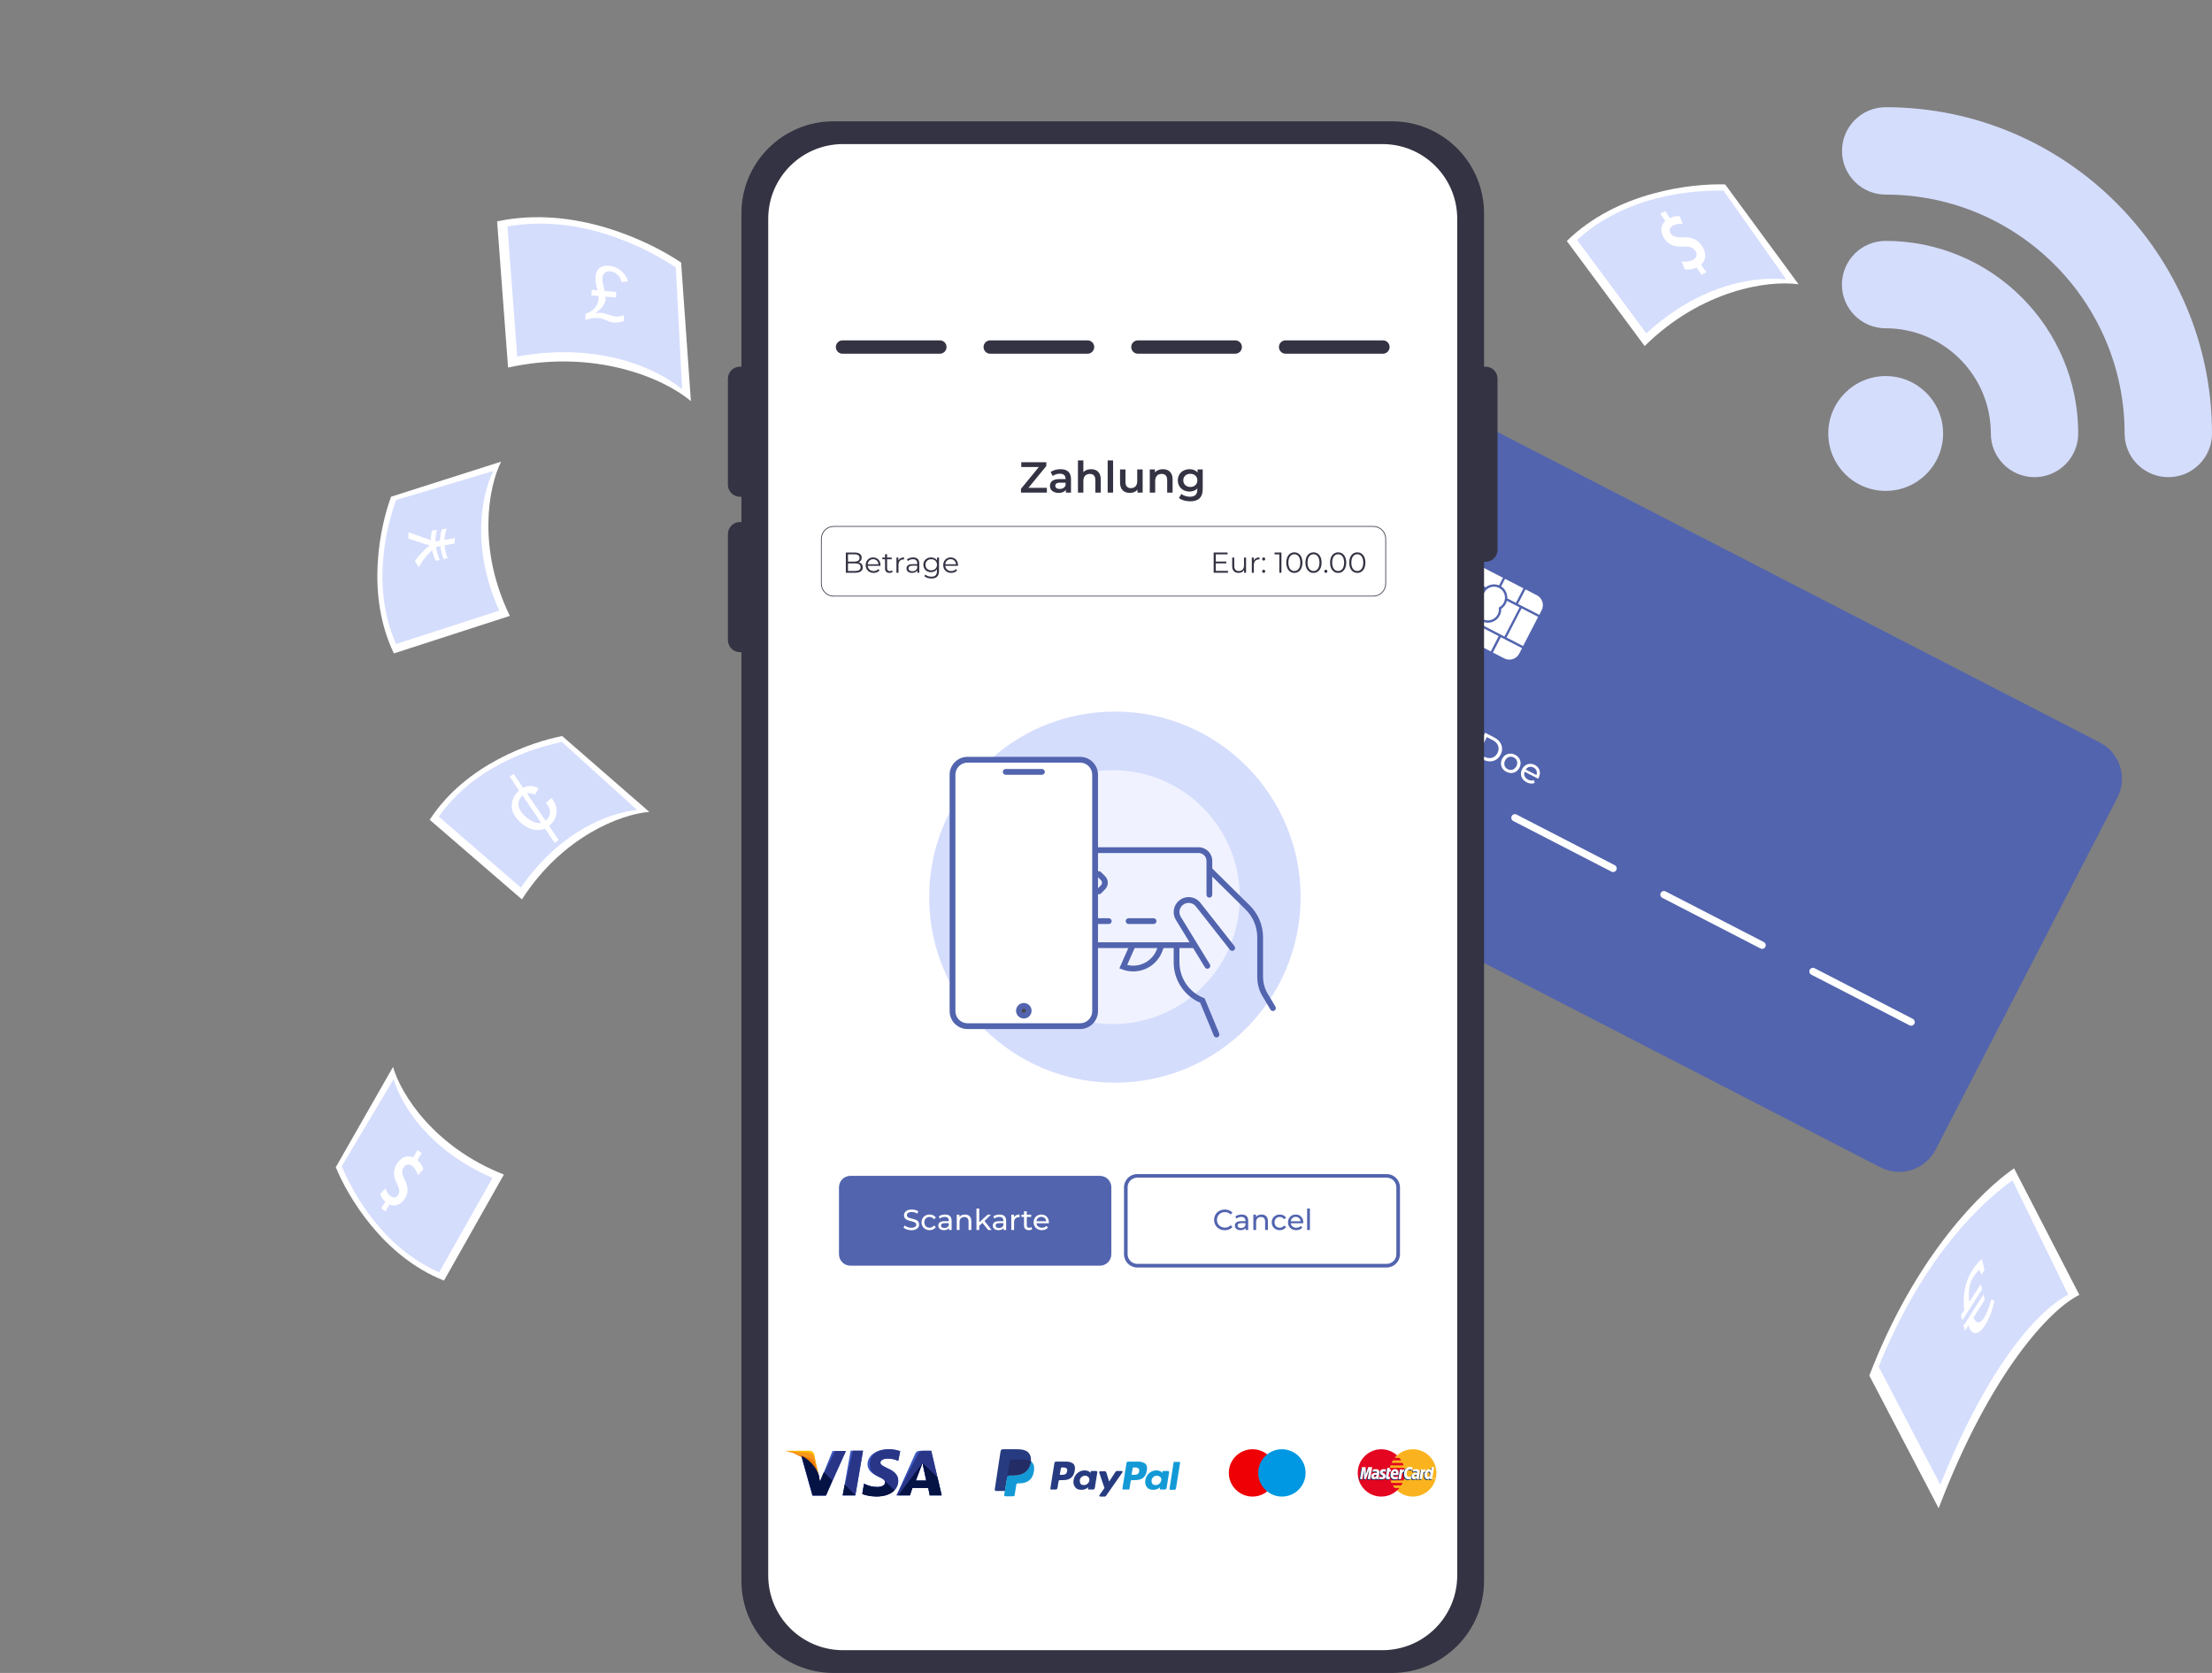 <svg width="784" height="593" viewBox="0 0 784 593" fill="none" xmlns="http://www.w3.org/2000/svg">
<rect x="0" y="0" width="784" height="593" fill="#808080" stroke="none"/>
<g clip-path="url(#clip0_2009_684)">
<path d="M744.232 263.179L526.215 150.785C519.092 147.113 510.339 149.906 506.664 157.024L442.217 281.847C438.542 288.965 441.337 297.711 448.46 301.384L666.477 413.778C673.6 417.45 682.353 414.657 686.028 407.539L750.475 282.716C754.15 275.599 751.355 266.852 744.232 263.179Z" fill="#5264AE"/>
<path d="M518.908 281.864C518.711 281.864 518.508 281.818 518.321 281.721L483.52 263.776C482.892 263.451 482.643 262.68 482.969 262.05C483.294 261.419 484.066 261.173 484.697 261.499L519.498 279.444C520.126 279.769 520.375 280.54 520.049 281.17C519.821 281.611 519.372 281.864 518.908 281.864Z" fill="white"/>
<path d="M571.729 309.101C571.532 309.101 571.329 309.054 571.142 308.957L536.341 291.012C535.713 290.687 535.464 289.916 535.79 289.286C536.115 288.656 536.887 288.41 537.518 288.735L572.319 306.68C572.947 307.005 573.196 307.776 572.87 308.406C572.642 308.847 572.193 309.101 571.729 309.101Z" fill="white"/>
<path d="M624.55 336.337C624.353 336.337 624.15 336.291 623.963 336.193L589.162 318.248C588.534 317.923 588.285 317.152 588.611 316.522C588.936 315.892 589.708 315.646 590.339 315.971L625.14 333.916C625.768 334.241 626.017 335.012 625.691 335.643C625.463 336.083 625.014 336.337 624.55 336.337Z" fill="white"/>
<path d="M677.371 363.57C677.174 363.57 676.971 363.524 676.784 363.427L641.983 345.482C641.355 345.157 641.106 344.386 641.432 343.756C641.757 343.125 642.529 342.879 643.16 343.205L677.961 361.15C678.589 361.475 678.838 362.246 678.512 362.876C678.284 363.317 677.835 363.57 677.371 363.57Z" fill="white"/>
<path d="M482.125 273.731L478.093 281.539L476.988 280.97L480.518 274.133L478.754 273.224L479.254 272.253L482.123 273.731H482.125Z" fill="white"/>
<path d="M485.794 284.28L485.294 285.251L479.68 282.356L480.072 281.598L484.838 280.171C486.078 279.795 486.489 279.385 486.742 278.893C487.158 278.089 486.842 277.305 485.748 276.741C484.909 276.308 484.092 276.226 483.312 276.559L482.892 275.509C483.881 275.073 485.143 275.173 486.36 275.801C487.991 276.641 488.606 278.019 487.917 279.357C487.524 280.115 486.95 280.681 485.366 281.15L481.789 282.215L485.796 284.283L485.794 284.28Z" fill="white"/>
<path d="M496.897 279.341L497.869 279.841L488.76 288.448L487.788 287.949L496.897 279.341Z" fill="white"/>
<path d="M502.137 292.708L501.637 293.679L496.023 290.784L496.415 290.026L501.181 288.599C502.422 288.223 502.832 287.813 503.086 287.321C503.501 286.517 503.185 285.733 502.091 285.169C501.253 284.736 500.435 284.654 499.655 284.987L499.235 283.937C500.224 283.501 501.486 283.601 502.704 284.229C504.334 285.069 504.949 286.447 504.26 287.785C503.867 288.543 503.293 289.109 501.709 289.578L498.133 290.644L502.14 292.711L502.137 292.708Z" fill="white"/>
<path d="M510.128 295.626L508.644 294.86L507.654 296.779L506.572 296.22L507.562 294.302L503.219 292.063L503.621 291.281L510.256 288.233L511.461 288.855L505.085 291.812L508.087 293.359L508.961 291.663L510.01 292.204L509.136 293.899L510.62 294.665L510.125 295.623L510.128 295.626Z" fill="white"/>
<path d="M526.579 208.169C527.886 207.124 529.696 206.822 531.314 207.485L532.698 204.803L525.351 201.014L522.692 206.163L526.579 208.166V208.169Z" fill="white"/>
<path d="M524.623 200.638L521.426 198.99C519.485 197.989 517.101 198.75 516.099 200.689L515.253 202.328L521.964 205.789L524.623 200.64V200.638Z" fill="white"/>
<path d="M523.177 213.866C523.571 213.103 524.146 212.496 524.823 212.065C524.784 211.266 524.943 210.444 525.338 209.68C525.512 209.345 525.722 209.043 525.958 208.768L522.315 206.891L518.352 214.563L522.723 216.817C522.556 215.844 522.687 214.809 523.174 213.864L523.177 213.866Z" fill="white"/>
<path d="M534.229 212.112L537.29 213.69L539.948 208.541L533.426 205.177L532.042 207.859C533.521 208.792 534.326 210.441 534.229 212.112Z" fill="white"/>
<path d="M538.582 215.28L534.095 212.967C534.008 213.318 533.885 213.664 533.711 214C533.316 214.763 532.742 215.37 532.065 215.8C532.103 216.6 531.944 217.422 531.55 218.185C530.419 220.373 527.812 221.3 525.574 220.381L525.048 221.398L531.57 224.761L531.934 224.948L533.239 225.622L538.579 215.28H538.582Z" fill="white"/>
<path d="M514.864 203.039L510.903 210.711L517.614 214.171L521.576 206.499L514.864 203.039Z" fill="white"/>
<path d="M525.579 219.482C527.486 220.465 529.84 219.715 530.824 217.809C531.137 217.204 531.283 216.525 531.25 215.841L531.226 215.367L531.626 215.111C532.203 214.742 532.672 214.228 532.985 213.626C533.97 211.72 533.218 209.368 531.311 208.384C529.404 207.401 527.05 208.151 526.066 210.057C525.753 210.662 525.607 211.34 525.64 212.024L525.663 212.498L525.263 212.755C524.687 213.123 524.217 213.638 523.905 214.24C522.92 216.146 523.671 218.498 525.579 219.482Z" fill="white"/>
<path d="M539.298 215.634L533.958 225.976L539.827 229.002L545.167 218.659L539.298 215.634Z" fill="white"/>
<path d="M529.119 231.296L533.142 233.371C535.082 234.373 537.466 233.612 538.469 231.673L539.461 229.751L531.924 225.865L529.119 231.299V231.296Z" fill="white"/>
<path d="M544.701 210.99L540.679 208.915L538.02 214.064L545.557 217.95L546.403 216.31C547.406 214.371 546.644 211.989 544.704 210.987L544.701 210.99Z" fill="white"/>
<path d="M510.538 211.456L508.167 216.046C507.164 217.986 507.926 220.368 509.866 221.37L513.063 223.017L517.247 214.914L510.535 211.453L510.538 211.456Z" fill="white"/>
<path d="M524.663 222.105L521.858 227.539L528.38 230.902L531.186 225.467L524.663 222.105Z" fill="white"/>
<path d="M523.043 217.906L517.975 215.293L513.791 223.396L521.139 227.185L524.846 220.007C524.023 219.489 523.407 218.752 523.041 217.909L523.043 217.906Z" fill="white"/>
<path d="M490.583 249.853L491.621 249.428C491.734 250.25 492.113 250.855 492.772 251.193C493.654 251.646 494.387 251.349 494.931 250.299L497.194 245.916L494.369 244.461L494.869 243.49L498.799 245.516L496.064 250.814C495.167 252.553 493.874 252.976 492.277 252.151C491.352 251.675 490.711 250.834 490.583 249.851V249.853Z" fill="white"/>
<path d="M497.871 251.18C498.781 249.418 500.732 248.841 502.506 249.758C504.28 250.673 504.931 252.592 504.021 254.352C503.111 256.112 501.165 256.706 499.391 255.791C497.617 254.877 496.961 252.943 497.871 251.18ZM502.94 253.793C503.591 252.533 503.163 251.28 502.024 250.694C500.886 250.107 499.607 250.478 498.956 251.739C498.304 252.999 498.738 254.267 499.876 254.854C501.014 255.44 502.288 255.054 502.94 253.793Z" fill="white"/>
<path d="M511.351 257.567L509.595 260.969L508.523 260.415L510.218 257.136C510.818 255.976 510.53 255.107 509.515 254.585C508.377 253.998 507.287 254.298 506.626 255.581L505.055 258.627L503.983 258.074L508.256 249.797L509.328 250.35L507.675 253.552C508.415 253.214 509.318 253.271 510.223 253.737C511.664 254.48 512.253 255.827 511.353 257.569L511.351 257.567Z" fill="white"/>
<path d="M518.952 261.486L517.196 264.888L516.124 264.335L517.819 261.056C518.419 259.895 518.131 259.027 517.116 258.504C515.978 257.918 514.889 258.217 514.227 259.501L512.656 262.547L511.584 261.993L514.637 256.081L515.665 256.611L515.204 257.503C515.95 257.123 516.888 257.17 517.826 257.654C519.267 258.397 519.857 259.744 518.957 261.486H518.952Z" fill="white"/>
<path d="M526.374 259.734L529.665 261.432C532.178 262.728 533.067 265.19 531.868 267.511C530.668 269.832 528.143 270.534 525.633 269.24L522.341 267.542L526.374 259.734ZM526.069 268.234C527.999 269.23 529.85 268.687 530.752 266.935C531.657 265.183 531.029 263.364 529.096 262.367L526.986 261.278L523.956 267.145L526.066 268.234H526.069Z" fill="white"/>
<path d="M532.388 268.977C533.298 267.214 535.249 266.638 537.023 267.555C538.797 268.472 539.448 270.388 538.538 272.148C537.628 273.908 535.682 274.502 533.908 273.588C532.134 272.673 531.478 270.739 532.388 268.977ZM537.456 271.589C538.107 270.329 537.679 269.076 536.541 268.49C535.403 267.903 534.124 268.275 533.472 269.535C532.821 270.795 533.254 272.063 534.393 272.65C535.531 273.237 536.805 272.85 537.456 271.589Z" fill="white"/>
<path d="M545.162 276.016L540.363 273.542C539.961 274.648 540.443 275.77 541.614 276.375C542.307 276.731 543.009 276.797 543.691 276.541L543.924 277.538C543.065 277.886 542.078 277.802 541.097 277.294C539.187 276.311 538.566 274.395 539.476 272.632C540.386 270.87 542.294 270.27 544.001 271.151C545.708 272.033 546.293 273.887 545.352 275.704C545.306 275.793 545.227 275.921 545.162 276.016ZM540.761 272.77L544.555 274.728C544.955 273.677 544.57 272.589 543.532 272.053C542.494 271.518 541.389 271.825 540.758 272.77H540.761Z" fill="white"/>
<path d="M526.507 129.97H525.989V75.626C525.989 57.607 511.371 43 493.339 43H295.432C277.399 43 262.781 57.607 262.781 75.626V129.97H262.263C259.91 129.97 258 131.876 258 134.23V171.823C258 174.175 259.907 176.084 262.263 176.084H262.781V185.05H262.263C259.91 185.05 258 186.956 258 189.31V226.903C258 229.255 259.907 231.163 262.263 231.163H262.781V560.374C262.781 578.393 277.399 593 295.432 593H493.339C511.371 593 525.989 578.393 525.989 560.374V199.136H526.507C528.86 199.136 530.77 197.231 530.77 194.876V134.228C530.77 131.876 528.863 129.968 526.507 129.968V129.97Z" fill="#333343"/>
<path d="M489.97 51.069H298.8C284.155 51.069 272.282 62.933 272.282 77.568V558.432C272.282 573.067 284.155 584.931 298.8 584.931H489.97C504.616 584.931 516.488 573.067 516.488 558.432V77.568C516.488 62.933 504.616 51.069 489.97 51.069Z" fill="white"/>
<path d="M395.154 383.777C431.509 383.777 460.981 354.328 460.981 318C460.981 281.672 431.509 252.223 395.154 252.223C358.799 252.223 329.328 281.672 329.328 318C329.328 354.328 358.799 383.777 395.154 383.777Z" fill="#D5DDFD"/>
<path d="M394.385 362.994C419.253 362.994 439.413 342.85 439.413 318C439.413 293.151 419.253 273.006 394.385 273.006C369.517 273.006 349.358 293.151 349.358 318C349.358 342.85 369.517 362.994 394.385 362.994Z" fill="#F0F3FF"/>
<path d="M428.64 318.179C428.074 318.179 427.615 317.721 427.615 317.155V305.15C427.615 303.618 426.366 302.371 424.833 302.371H388.914C388.348 302.371 387.889 301.912 387.889 301.346C387.889 300.78 388.348 300.322 388.914 300.322H424.833C427.497 300.322 429.666 302.489 429.666 305.15V317.155C429.666 317.721 429.207 318.179 428.64 318.179Z" fill="#5264AE"/>
<path d="M423.005 336.047H388.912C388.345 336.047 387.886 335.589 387.886 335.022C387.886 334.456 388.345 333.998 388.912 333.998H423.005C423.572 333.998 424.031 334.456 424.031 335.022C424.031 335.589 423.572 336.047 423.005 336.047Z" fill="#5264AE"/>
<path d="M427.94 343.379C427.594 343.379 427.258 343.205 427.064 342.89L416.766 326.067C415.366 323.779 415.896 320.8 418.001 319.137C419.116 318.256 420.506 317.864 421.918 318.031C423.328 318.197 424.59 318.904 425.467 320.021L437.544 335.389C437.892 335.835 437.816 336.478 437.369 336.828C436.923 337.179 436.28 337.1 435.929 336.657L423.851 321.289C423.313 320.603 422.539 320.17 421.675 320.067C420.808 319.965 419.955 320.206 419.27 320.746C417.978 321.766 417.653 323.595 418.511 324.998L428.81 341.821C429.104 342.303 428.953 342.936 428.471 343.23C428.304 343.333 428.12 343.381 427.938 343.381L427.94 343.379Z" fill="#5264AE"/>
<path d="M451.169 358.362C450.821 358.362 450.48 358.183 450.288 357.863L447.201 352.691C446.158 350.718 445.606 348.497 445.606 346.268V332.176C445.606 328.544 444.122 324.999 441.538 322.445L428.269 309.346C427.866 308.949 427.861 308.301 428.261 307.897C428.658 307.494 429.307 307.489 429.712 307.886L442.981 320.984C445.955 323.92 447.66 327.998 447.66 332.174V346.266C447.66 348.154 448.124 350.037 449.003 351.707L452.051 356.81C452.341 357.297 452.182 357.924 451.695 358.214C451.531 358.311 451.349 358.36 451.169 358.36V358.362Z" fill="#5264AE"/>
<path d="M431.165 367.73C430.763 367.73 430.381 367.492 430.217 367.098L425.384 355.442C419.657 352.947 415.984 347.357 415.984 341.084V335.23C415.984 334.664 416.443 334.205 417.009 334.205C417.576 334.205 418.035 334.664 418.035 335.23V341.084C418.035 346.663 421.38 351.62 426.556 353.71L426.953 353.872L432.111 366.314C432.329 366.836 432.081 367.436 431.555 367.654C431.427 367.707 431.294 367.733 431.163 367.733L431.165 367.73Z" fill="#5264AE"/>
<path d="M401.648 344.339C400.348 344.339 399.028 344.106 397.743 343.617L396.736 343.233L400.345 335.071C400.574 334.554 401.179 334.318 401.699 334.549C402.217 334.777 402.45 335.381 402.222 335.901L399.512 342.029C403.822 343.1 408.37 340.809 409.998 336.562L410.649 334.864C410.851 334.336 411.443 334.07 411.974 334.274C412.502 334.477 412.766 335.069 412.564 335.599L411.913 337.297C410.241 341.657 406.067 344.342 401.65 344.342L401.648 344.339Z" fill="#5264AE"/>
<path d="M389.483 317.003C389.222 317.003 388.958 316.903 388.758 316.704C388.358 316.304 388.358 315.656 388.758 315.254L390.222 313.791C390.711 313.302 390.711 312.502 390.222 312.013L388.758 310.55C388.358 310.151 388.358 309.503 388.758 309.101C389.158 308.701 389.806 308.701 390.209 309.101L391.673 310.563C392.962 311.852 392.962 313.95 391.673 315.238L390.209 316.701C390.009 316.901 389.747 317.001 389.483 317.001V317.003Z" fill="#5264AE"/>
<path d="M392.978 327.529H388.914C388.348 327.529 387.889 327.071 387.889 326.505C387.889 325.939 388.348 325.48 388.914 325.48H392.978C393.544 325.48 394.003 325.939 394.003 326.505C394.003 327.071 393.544 327.529 392.978 327.529Z" fill="#5264AE"/>
<path d="M408.862 327.529H400.012C399.446 327.529 398.987 327.071 398.987 326.505C398.987 325.939 399.446 325.48 400.012 325.48H408.862C409.428 325.48 409.887 325.939 409.887 326.505C409.887 327.071 409.428 327.529 408.862 327.529Z" fill="#5264AE"/>
<path d="M382.821 269.294H342.925C339.986 269.294 337.603 271.675 337.603 274.612V358.419C337.603 361.356 339.986 363.737 342.925 363.737H382.821C385.76 363.737 388.143 361.356 388.143 358.419V274.612C388.143 271.675 385.76 269.294 382.821 269.294Z" fill="white"/>
<path d="M382.818 364.762H342.923C339.423 364.762 336.575 361.915 336.575 358.419V274.612C336.575 271.115 339.423 268.269 342.923 268.269H382.818C386.317 268.269 389.166 271.115 389.166 274.612V358.419C389.166 361.915 386.317 364.762 382.818 364.762ZM342.923 270.319C340.554 270.319 338.626 272.245 338.626 274.612V358.419C338.626 360.786 340.554 362.712 342.923 362.712H382.818C385.187 362.712 387.115 360.786 387.115 358.419V274.612C387.115 272.245 385.187 270.319 382.818 270.319H342.923Z" fill="#5264AE"/>
<path d="M369.292 274.628H356.451C355.884 274.628 355.426 274.169 355.426 273.603C355.426 273.037 355.884 272.578 356.451 272.578H369.292C369.859 272.578 370.318 273.037 370.318 273.603C370.318 274.169 369.859 274.628 369.292 274.628Z" fill="#5264AE"/>
<path d="M362.873 359.997C363.826 359.997 364.598 359.225 364.598 358.273C364.598 357.32 363.826 356.549 362.873 356.549C361.92 356.549 361.148 357.32 361.148 358.273C361.148 359.225 361.92 359.997 362.873 359.997Z" fill="#474747"/>
<path d="M362.873 361.021C361.355 361.021 360.122 359.789 360.122 358.273C360.122 356.756 361.355 355.524 362.873 355.524C364.391 355.524 365.624 356.756 365.624 358.273C365.624 359.789 364.391 361.021 362.873 361.021ZM362.873 357.573C362.488 357.573 362.173 357.886 362.173 358.273C362.173 358.659 362.486 358.972 362.873 358.972C363.26 358.972 363.573 358.659 363.573 358.273C363.573 357.886 363.26 357.573 362.873 357.573Z" fill="#5264AE"/>
<path d="M333.109 125.382H298.621C297.311 125.382 296.252 124.322 296.252 123.013C296.252 121.703 297.313 120.643 298.621 120.643H333.109C334.419 120.643 335.478 121.703 335.478 123.013C335.478 124.322 334.417 125.382 333.109 125.382Z" fill="#333343"/>
<path d="M385.456 125.382H350.968C349.658 125.382 348.599 124.322 348.599 123.013C348.599 121.703 349.66 120.643 350.968 120.643H385.456C386.766 120.643 387.825 121.703 387.825 123.013C387.825 124.322 386.764 125.382 385.456 125.382Z" fill="#333343"/>
<path d="M437.803 125.382H403.314C402.004 125.382 400.945 124.322 400.945 123.013C400.945 121.703 402.007 120.643 403.314 120.643H437.803C439.113 120.643 440.172 121.703 440.172 123.013C440.172 124.322 439.11 125.382 437.803 125.382Z" fill="#333343"/>
<path d="M490.15 125.382H455.661C454.351 125.382 453.292 124.322 453.292 123.013C453.292 121.703 454.354 120.643 455.661 120.643H490.15C491.46 120.643 492.518 121.703 492.518 123.013C492.518 124.322 491.457 125.382 490.15 125.382Z" fill="#333343"/>
<path d="M371.043 172.92V174.611H361.86V173.273L368.198 165.542H361.968V163.851H370.843V165.189L364.506 172.92H371.043Z" fill="#333343"/>
<path d="M379.596 169.8V174.611H377.78V173.611C377.319 174.318 376.427 174.718 375.196 174.718C373.32 174.718 372.135 173.688 372.135 172.259C372.135 170.829 373.058 169.815 375.55 169.815H377.673V169.692C377.673 168.57 376.996 167.909 375.627 167.909C374.704 167.909 373.75 168.216 373.135 168.724L372.381 167.325C373.258 166.649 374.535 166.311 375.858 166.311C378.227 166.311 379.596 167.433 379.596 169.8ZM377.673 172.044V171.091H375.689C374.381 171.091 374.027 171.583 374.027 172.182C374.027 172.874 374.612 173.319 375.596 173.319C376.581 173.319 377.35 172.889 377.673 172.044Z" fill="#333343"/>
<path d="M390.147 169.907V174.611H388.225V170.153C388.225 168.693 387.502 167.986 386.271 167.986C384.902 167.986 383.979 168.816 383.979 170.461V174.611H382.057V163.206H383.979V167.356C384.61 166.679 385.579 166.311 386.717 166.311C388.686 166.311 390.147 167.433 390.147 169.907Z" fill="#333343"/>
<path d="M392.593 163.206H394.516V174.611H392.593V163.206Z" fill="#333343"/>
<path d="M404.991 166.403V174.611H403.16V173.565C402.545 174.319 401.576 174.718 400.515 174.718C398.407 174.718 396.977 173.565 396.977 171.091V166.403H398.9V170.829C398.9 172.32 399.607 173.027 400.822 173.027C402.161 173.027 403.068 172.197 403.068 170.553V166.403H404.991Z" fill="#333343"/>
<path d="M415.604 169.907V174.611H413.682V170.153C413.682 168.693 412.959 167.986 411.728 167.986C410.359 167.986 409.436 168.816 409.436 170.461V174.611H407.513V166.403H409.344V167.463C409.975 166.71 410.974 166.311 412.174 166.311C414.143 166.311 415.604 167.433 415.604 169.907Z" fill="#333343"/>
<path d="M426.279 166.403V173.366C426.279 176.347 424.726 177.7 421.849 177.7C420.311 177.7 418.788 177.3 417.85 176.532L418.711 175.087C419.434 175.686 420.603 176.071 421.742 176.071C423.557 176.071 424.356 175.241 424.356 173.581V173.15C423.68 173.888 422.711 174.242 421.603 174.242C419.25 174.242 417.45 172.643 417.45 170.261C417.45 167.878 419.25 166.311 421.603 166.311C422.757 166.311 423.772 166.679 424.449 167.494V166.403H426.279ZM424.387 170.261C424.387 168.877 423.341 167.94 421.895 167.94C420.45 167.94 419.388 168.877 419.388 170.261C419.388 171.644 420.434 172.612 421.895 172.612C423.357 172.612 424.387 171.659 424.387 170.261Z" fill="#333343"/>
<path d="M305.789 201.101C305.789 202.321 304.886 203.018 303.092 203.018H299.79V195.845H302.887C304.486 195.845 305.409 196.521 305.409 197.689C305.409 198.509 304.968 199.052 304.312 199.318C305.235 199.523 305.789 200.128 305.789 201.101ZM300.549 196.47V199.072H302.835C303.984 199.072 304.65 198.632 304.65 197.771C304.65 196.91 303.984 196.47 302.835 196.47H300.549ZM305.03 201.04C305.03 200.107 304.343 199.698 303.081 199.698H300.549V202.392H303.081C304.343 202.392 305.03 201.983 305.03 201.04Z" fill="#333343"/>
<path d="M312.064 200.548H307.552C307.634 201.675 308.496 202.423 309.675 202.423C310.331 202.423 310.916 202.188 311.326 201.716L311.736 202.187C311.254 202.761 310.506 203.069 309.654 203.069C307.973 203.069 306.824 201.921 306.824 200.323C306.824 198.724 307.942 197.587 309.46 197.587C310.977 197.587 312.075 198.704 312.075 200.323C312.075 200.384 312.064 200.466 312.064 200.548ZM307.552 200.005H311.377C311.285 198.95 310.516 198.212 309.46 198.212C308.403 198.212 307.645 198.95 307.552 200.005Z" fill="#333343"/>
<path d="M316.402 202.69C316.115 202.946 315.684 203.069 315.264 203.069C314.249 203.069 313.685 202.495 313.685 201.501V198.242H312.721V197.628H313.685V196.449H314.413V197.628H316.053V198.242H314.413V201.46C314.413 202.095 314.741 202.444 315.346 202.444C315.643 202.444 315.94 202.351 316.146 202.167L316.402 202.69Z" fill="#333343"/>
<path d="M320.442 197.587V198.294C320.381 198.294 320.319 198.283 320.268 198.283C319.14 198.283 318.453 199.001 318.453 200.271V203.018H317.725V197.628H318.422V198.683C318.761 197.966 319.448 197.587 320.442 197.587Z" fill="#333343"/>
<path d="M325.816 199.677V203.018H325.118V202.177C324.79 202.731 324.154 203.069 323.262 203.069C322.042 203.069 321.293 202.433 321.293 201.501C321.293 200.671 321.827 199.974 323.375 199.974H325.088V199.646C325.088 198.724 324.565 198.222 323.56 198.222C322.862 198.222 322.206 198.468 321.765 198.857L321.437 198.314C321.981 197.853 322.78 197.587 323.631 197.587C325.026 197.587 325.816 198.283 325.816 199.677ZM325.088 201.399V200.517H323.396C322.35 200.517 322.011 200.927 322.011 201.48C322.011 202.106 322.514 202.495 323.375 202.495C324.237 202.495 324.801 202.106 325.088 201.399Z" fill="#333343"/>
<path d="M332.809 197.628V202.362C332.809 204.216 331.897 205.057 330.112 205.057C329.128 205.057 328.164 204.759 327.6 204.227L327.969 203.673C328.482 204.134 329.261 204.411 330.092 204.411C331.456 204.411 332.081 203.786 332.081 202.454V201.767C331.63 202.454 330.861 202.813 329.979 202.813C328.441 202.813 327.272 201.737 327.272 200.189C327.272 198.642 328.441 197.587 329.979 197.587C330.881 197.587 331.661 197.956 332.112 198.663V197.628H332.809ZM332.102 200.189C332.102 199.021 331.24 198.222 330.051 198.222C328.861 198.222 328.01 199.021 328.01 200.189C328.01 201.358 328.861 202.167 330.051 202.167C331.24 202.167 332.102 201.358 332.102 200.189Z" fill="#333343"/>
<path d="M339.546 200.548H335.034C335.117 201.675 335.978 202.423 337.157 202.423C337.813 202.423 338.398 202.188 338.808 201.716L339.218 202.187C338.736 202.761 337.988 203.069 337.137 203.069C335.455 203.069 334.306 201.921 334.306 200.323C334.306 198.724 335.424 197.587 336.942 197.587C338.459 197.587 339.557 198.704 339.557 200.323C339.557 200.384 339.546 200.466 339.546 200.548ZM335.034 200.005H338.859C338.767 198.95 337.998 198.212 336.942 198.212C335.886 198.212 335.127 198.95 335.034 200.005Z" fill="#333343"/>
<path d="M435.231 202.362V203.018H430.155V195.845H435.078V196.501H430.914V199.052H434.626V199.698H430.914V202.362H435.231Z" fill="#333343"/>
<path d="M441.64 197.628V203.018H440.943V202.034C440.564 202.69 439.866 203.069 439.005 203.069C437.631 203.069 436.729 202.3 436.729 200.753V197.628H437.457V200.681C437.457 201.829 438.051 202.413 439.077 202.413C440.205 202.413 440.912 201.685 440.912 200.456V197.628H441.64Z" fill="#333343"/>
<path d="M446.398 197.587V198.294C446.337 198.294 446.275 198.283 446.224 198.283C445.096 198.283 444.409 199.001 444.409 200.271V203.018H443.681V197.628H444.378V198.683C444.717 197.966 445.404 197.587 446.398 197.587Z" fill="#333343"/>
<path d="M447.342 198.14C447.342 197.822 447.588 197.587 447.885 197.587C448.183 197.587 448.439 197.822 448.439 198.14C448.439 198.458 448.183 198.704 447.885 198.704C447.588 198.704 447.342 198.458 447.342 198.14ZM447.342 202.505C447.342 202.188 447.588 201.952 447.885 201.952C448.183 201.952 448.439 202.188 448.439 202.505C448.439 202.823 448.183 203.069 447.885 203.069C447.588 203.069 447.342 202.823 447.342 202.505Z" fill="#333343"/>
<path d="M454.182 195.847V203.02H453.443V196.503H451.751V195.847H454.182Z" fill="#333343"/>
<path d="M455.894 199.431C455.894 197.146 457.094 195.783 458.755 195.783C460.416 195.783 461.626 197.146 461.626 199.431C461.626 201.716 460.416 203.079 458.755 203.079C457.094 203.079 455.894 201.716 455.894 199.431ZM460.868 199.431C460.868 197.515 460.006 196.459 458.755 196.459C457.504 196.459 456.643 197.515 456.643 199.431C456.643 201.347 457.504 202.403 458.755 202.403C460.006 202.403 460.868 201.347 460.868 199.431Z" fill="#333343"/>
<path d="M462.683 199.431C462.683 197.146 463.883 195.783 465.544 195.783C467.205 195.783 468.415 197.146 468.415 199.431C468.415 201.716 467.205 203.079 465.544 203.079C463.883 203.079 462.683 201.716 462.683 199.431ZM467.656 199.431C467.656 197.515 466.795 196.459 465.544 196.459C464.293 196.459 463.431 197.515 463.431 199.431C463.431 201.347 464.293 202.403 465.544 202.403C466.795 202.403 467.656 201.347 467.656 199.431Z" fill="#333343"/>
<path d="M469.369 202.505C469.369 202.187 469.615 201.952 469.912 201.952C470.21 201.952 470.466 202.187 470.466 202.505C470.466 202.823 470.21 203.069 469.912 203.069C469.615 203.069 469.369 202.823 469.369 202.505Z" fill="#333343"/>
<path d="M471.42 199.431C471.42 197.146 472.619 195.783 474.281 195.783C475.942 195.783 477.152 197.146 477.152 199.431C477.152 201.716 475.942 203.079 474.281 203.079C472.619 203.079 471.42 201.716 471.42 199.431ZM476.393 199.431C476.393 197.515 475.532 196.459 474.281 196.459C473.03 196.459 472.168 197.515 472.168 199.431C472.168 201.347 473.03 202.403 474.281 202.403C475.532 202.403 476.393 201.347 476.393 199.431Z" fill="#333343"/>
<path d="M478.208 199.431C478.208 197.146 479.408 195.783 481.069 195.783C482.73 195.783 483.94 197.146 483.94 199.431C483.94 201.716 482.73 203.079 481.069 203.079C479.408 203.079 478.208 201.716 478.208 199.431ZM483.181 199.431C483.181 197.515 482.32 196.459 481.069 196.459C479.818 196.459 478.957 197.515 478.957 199.431C478.957 201.347 479.818 202.403 481.069 202.403C482.32 202.403 483.181 201.347 483.181 199.431Z" fill="#333343"/>
<path d="M486.735 211.435H295.501C293.006 211.435 290.976 209.406 290.976 206.914V190.99C290.976 188.498 293.006 186.469 295.501 186.469H486.735C489.229 186.469 491.26 188.498 491.26 190.99V206.914C491.26 209.406 489.229 211.435 486.735 211.435ZM295.501 186.727C293.147 186.727 291.232 188.641 291.232 190.993V206.916C291.232 209.268 293.147 211.182 295.501 211.182H486.735C489.088 211.182 491.003 209.268 491.003 206.916V190.993C491.003 188.641 489.088 186.727 486.735 186.727H295.501Z" fill="#333343"/>
<path d="M389.829 416.798H301.423C299.179 416.798 297.359 418.615 297.359 420.858V444.577C297.359 446.819 299.179 448.637 301.423 448.637H389.829C392.074 448.637 393.893 446.819 393.893 444.577V420.858C393.893 418.615 392.074 416.798 389.829 416.798Z" fill="#5264AE"/>
<path d="M491.488 449.278H403.084C400.489 449.278 398.379 447.169 398.379 444.577V420.861C398.379 418.268 400.489 416.16 403.084 416.16H491.488C494.082 416.16 496.192 418.268 496.192 420.861V444.577C496.192 447.169 494.082 449.278 491.488 449.278ZM403.084 417.438C401.197 417.438 399.661 418.973 399.661 420.858V444.574C399.661 446.46 401.197 447.994 403.084 447.994H491.488C493.375 447.994 494.91 446.46 494.91 444.574V420.858C494.91 418.973 493.375 417.438 491.488 417.438H403.084Z" fill="#5264AE"/>
<path d="M320.24 435.168L320.619 434.368C321.152 434.85 322.065 435.198 322.988 435.198C324.229 435.198 324.762 434.717 324.762 434.092C324.762 432.34 320.414 433.446 320.414 430.782C320.414 429.675 321.275 428.733 323.162 428.733C324.003 428.733 324.875 428.958 325.47 429.368L325.131 430.188C324.506 429.788 323.798 429.604 323.162 429.604C321.942 429.604 321.419 430.116 321.419 430.741C321.419 432.493 325.767 431.397 325.767 434.03C325.767 435.127 324.885 436.069 322.988 436.069C321.891 436.069 320.814 435.701 320.24 435.168Z" fill="white"/>
<path d="M326.618 433.272C326.618 431.653 327.818 430.505 329.489 430.505C330.463 430.505 331.274 430.905 331.704 431.663L330.956 432.145C330.607 431.612 330.074 431.366 329.479 431.366C328.413 431.366 327.613 432.114 327.613 433.272C327.613 434.43 328.413 435.188 329.479 435.188C330.074 435.188 330.607 434.942 330.956 434.409L331.704 434.881C331.274 435.639 330.463 436.049 329.489 436.049C327.818 436.049 326.618 434.891 326.618 433.272Z" fill="white"/>
<path d="M337.283 432.708V435.987H336.35V435.27C336.021 435.762 335.416 436.049 334.565 436.049C333.335 436.049 332.555 435.393 332.555 434.45C332.555 433.579 333.119 432.862 334.74 432.862H336.298V432.667C336.298 431.837 335.816 431.356 334.842 431.356C334.196 431.356 333.54 431.581 333.119 431.94L332.709 431.202C333.273 430.751 334.083 430.505 334.955 430.505C336.442 430.505 337.283 431.223 337.283 432.708ZM336.298 434.327V433.569H334.781C333.806 433.569 333.53 433.948 333.53 434.409C333.53 434.953 333.981 435.291 334.729 435.291C335.478 435.291 336.052 434.952 336.298 434.327Z" fill="white"/>
<path d="M344.266 432.862V435.987H343.282V432.975C343.282 431.909 342.748 431.387 341.815 431.387C340.769 431.387 340.092 432.012 340.092 433.19V435.987H339.108V430.557H340.051V431.376C340.451 430.823 341.149 430.505 342.01 430.505C343.333 430.505 344.266 431.264 344.266 432.862Z" fill="white"/>
<path d="M348.204 433.456L347.076 434.502V435.987H346.091V428.387H347.076V433.264L350.039 430.559H351.229L348.942 432.803L351.455 435.99H350.245L348.204 433.459V433.456Z" fill="white"/>
<path d="M356.612 432.708V435.987H355.679V435.27C355.351 435.762 354.746 436.049 353.895 436.049C352.664 436.049 351.885 435.393 351.885 434.45C351.885 433.579 352.449 432.862 354.069 432.862H355.628V432.667C355.628 431.837 355.146 431.356 354.172 431.356C353.526 431.356 352.87 431.581 352.449 431.94L352.039 431.202C352.603 430.751 353.413 430.505 354.285 430.505C355.772 430.505 356.612 431.223 356.612 432.708ZM355.628 434.327V433.569H354.11C353.136 433.569 352.859 433.948 352.859 434.409C352.859 434.953 353.311 435.291 354.059 435.291C354.808 435.291 355.382 434.952 355.628 434.327Z" fill="white"/>
<path d="M361.36 430.505V431.458C361.278 431.448 361.207 431.448 361.135 431.448C360.079 431.448 359.422 432.094 359.422 433.282V435.987H358.438V430.557H359.381V431.469C359.73 430.833 360.407 430.505 361.36 430.505Z" fill="white"/>
<path d="M365.852 435.667C365.554 435.923 365.103 436.046 364.662 436.046C363.565 436.046 362.94 435.442 362.94 434.345V431.364H362.017V430.554H362.94V429.365H363.924V430.554H365.483V431.364H363.924V434.304C363.924 434.888 364.232 435.216 364.775 435.216C365.062 435.216 365.339 435.124 365.544 434.96L365.852 435.667Z" fill="white"/>
<path d="M371.748 433.6H367.339C367.462 434.553 368.231 435.188 369.308 435.188C369.943 435.188 370.477 434.973 370.877 434.532L371.42 435.168C370.928 435.742 370.179 436.049 369.277 436.049C367.523 436.049 366.354 434.891 366.354 433.272C366.354 431.653 367.513 430.505 369.082 430.505C370.651 430.505 371.769 431.633 371.769 433.303C371.769 433.385 371.759 433.508 371.748 433.6ZM367.339 432.893H370.825C370.723 431.981 370.036 431.335 369.082 431.335C368.128 431.335 367.441 431.971 367.339 432.893Z" fill="white"/>
<path d="M430.309 432.401C430.309 430.28 431.929 428.733 434.114 428.733C435.221 428.733 436.185 429.112 436.841 429.85L436.175 430.495C435.621 429.911 434.944 429.645 434.155 429.645C432.534 429.645 431.335 430.813 431.335 432.401C431.335 433.989 432.534 435.157 434.155 435.157C434.944 435.157 435.621 434.881 436.175 434.297L436.841 434.942C436.185 435.68 435.221 436.069 434.103 436.069C431.929 436.069 430.309 434.522 430.309 432.401Z" fill="#5264AE"/>
<path d="M442.399 432.708V435.987H441.466V435.27C441.138 435.762 440.533 436.049 439.682 436.049C438.451 436.049 437.672 435.393 437.672 434.45C437.672 433.579 438.236 432.862 439.856 432.862H441.415V432.667C441.415 431.837 440.933 431.356 439.959 431.356C439.313 431.356 438.656 431.581 438.236 431.94L437.826 431.202C438.39 430.751 439.2 430.505 440.072 430.505C441.558 430.505 442.399 431.223 442.399 432.708ZM441.415 434.327V433.569H439.897C438.923 433.569 438.646 433.948 438.646 434.409C438.646 434.953 439.097 435.291 439.846 435.291C440.595 435.291 441.169 434.952 441.415 434.327Z" fill="#5264AE"/>
<path d="M449.383 432.862V435.987H448.398V432.975C448.398 431.909 447.865 431.387 446.932 431.387C445.886 431.387 445.209 432.012 445.209 433.19V435.987H444.225V430.557H445.168V431.376C445.568 430.823 446.265 430.505 447.127 430.505C448.449 430.505 449.383 431.264 449.383 432.862Z" fill="#5264AE"/>
<path d="M450.736 433.272C450.736 431.653 451.936 430.505 453.607 430.505C454.582 430.505 455.392 430.905 455.822 431.663L455.074 432.145C454.725 431.612 454.192 431.366 453.597 431.366C452.531 431.366 451.731 432.114 451.731 433.272C451.731 434.43 452.531 435.188 453.597 435.188C454.192 435.188 454.725 434.942 455.074 434.409L455.822 434.881C455.392 435.639 454.582 436.049 453.607 436.049C451.936 436.049 450.736 434.891 450.736 433.272Z" fill="#5264AE"/>
<path d="M461.903 433.6H457.494C457.617 434.553 458.386 435.188 459.463 435.188C460.099 435.188 460.632 434.973 461.032 434.532L461.575 435.168C461.083 435.742 460.334 436.049 459.432 436.049C457.679 436.049 456.51 434.891 456.51 433.272C456.51 431.653 457.668 430.505 459.237 430.505C460.806 430.505 461.924 431.633 461.924 433.303C461.924 433.385 461.914 433.508 461.903 433.6ZM457.494 432.893H460.98C460.878 431.981 460.191 431.335 459.237 431.335C458.284 431.335 457.596 431.971 457.494 432.893Z" fill="#5264AE"/>
<path d="M463.288 428.384H464.272V435.985H463.288V428.384Z" fill="#5264AE"/>
<path d="M298.682 530.041L301.495 514.23H305.891L303.166 530.041H298.682Z" fill="#3C58BF"/>
<path d="M298.682 530.041L302.287 514.23H305.891L303.166 530.041H298.682Z" fill="#293688"/>
<path d="M319.073 514.407C318.194 514.056 316.789 513.705 315.03 513.705C310.636 513.705 307.47 515.9 307.47 519.061C307.47 521.433 309.667 522.663 311.426 523.452C313.185 524.244 313.71 524.769 313.71 525.473C313.71 526.526 312.303 527.054 311.072 527.054C309.314 527.054 308.347 526.79 306.852 526.175L306.237 525.911L305.622 529.513C306.676 529.951 308.611 530.392 310.631 530.392C315.289 530.392 318.366 528.196 318.366 524.858C318.366 523.014 317.222 521.608 314.587 520.468C313.005 519.676 312.039 519.238 312.039 518.446C312.039 517.745 312.831 517.04 314.587 517.04C316.082 517.04 317.135 517.304 317.927 517.655L318.366 517.832L319.068 514.407H319.073Z" fill="#3C58BF"/>
<path d="M319.073 514.407C318.194 514.056 316.789 513.705 315.03 513.705C310.636 513.705 308.262 515.9 308.262 519.061C308.262 521.433 309.67 522.663 311.426 523.452C313.185 524.244 313.71 524.769 313.71 525.473C313.71 526.526 312.303 527.054 311.072 527.054C309.314 527.054 308.347 526.79 306.852 526.175L306.237 525.911L305.622 529.513C306.676 529.951 308.611 530.392 310.631 530.392C315.289 530.392 318.366 528.196 318.366 524.858C318.366 523.014 317.222 521.608 314.587 520.468C313.005 519.676 312.039 519.238 312.039 518.446C312.039 517.745 312.831 517.04 314.587 517.04C316.082 517.04 317.135 517.304 317.927 517.655L318.366 517.832L319.068 514.407H319.073Z" fill="#293688"/>
<path d="M326.633 514.23C325.58 514.23 324.788 514.317 324.349 515.372L317.758 530.041H322.503L323.383 527.405H329.007L329.535 530.041H333.755L330.064 514.232H326.636L326.633 514.23ZM324.611 524.769C324.875 523.977 326.369 520.114 326.369 520.114C326.369 520.114 326.721 519.148 326.985 518.534L327.249 520.027C327.249 520.027 328.128 523.98 328.302 524.858H324.611V524.771V524.769Z" fill="#3C58BF"/>
<path d="M327.687 514.23C326.633 514.23 325.841 514.317 325.403 515.372L317.756 530.041H322.501L323.38 527.405H329.005L329.533 530.041H333.753L330.061 514.232H327.687V514.23ZM324.611 524.769C324.962 523.89 326.369 520.114 326.369 520.114C326.369 520.114 326.721 519.148 326.985 518.534L327.249 520.027C327.249 520.027 328.128 523.98 328.302 524.858H324.611V524.771V524.769Z" fill="#293688"/>
<path d="M290.597 525.297L290.158 523.014C289.366 520.378 286.818 517.481 284.005 516.074L287.961 530.128H292.706L299.826 514.32H295.08L290.597 525.299V525.297Z" fill="#3C58BF"/>
<path d="M290.597 525.297L290.158 523.014C289.366 520.378 286.818 517.481 284.005 516.074L287.961 530.128H292.706L299.826 514.32H295.957L290.597 525.299V525.297Z" fill="#293688"/>
<path d="M278.378 514.23L279.17 514.407C284.795 515.723 288.664 519.061 290.158 523.014L288.576 515.549C288.312 514.496 287.523 514.232 286.554 514.232H278.378V514.23Z" fill="#FFBC00"/>
<path d="M278.378 514.23C284.003 515.547 288.661 518.972 290.156 522.924L288.661 516.689C288.397 515.636 287.518 515.021 286.551 515.021L278.376 514.23H278.378Z" fill="#F7981D"/>
<path d="M278.378 514.23C284.003 515.547 288.661 518.972 290.156 522.924L289.102 519.499C288.838 518.446 288.487 517.391 287.256 516.953L278.378 514.23Z" fill="#ED7C00"/>
<path d="M294.991 524.769L292.001 521.782L290.594 525.12L290.243 522.924C289.451 520.288 286.902 517.391 284.09 515.985L288.046 530.038H292.791L294.988 524.769H294.991Z" fill="#051244"/>
<path d="M303.166 530.041L299.387 526.175L298.682 530.041H303.166Z" fill="#051244"/>
<path d="M313.275 524.594C313.626 524.945 313.803 525.209 313.713 525.56C313.713 526.613 312.305 527.141 311.075 527.141C309.316 527.141 308.35 526.877 306.855 526.262L306.24 525.998L305.625 529.6C306.678 530.038 308.614 530.479 310.634 530.479C313.446 530.479 315.733 529.687 317.051 528.283L313.272 524.594H313.275Z" fill="#051244"/>
<path d="M318.371 530.041H322.501L323.38 527.405H329.005L329.533 530.041H333.753L332.258 523.629L326.985 518.534L327.249 519.94C327.249 519.94 328.128 523.893 328.302 524.771H324.611C324.962 523.893 326.369 520.117 326.369 520.117C326.369 520.117 326.721 519.151 326.985 518.536" fill="#051244"/>
<path d="M403.345 518.08H399.799C399.592 518.08 399.382 518.288 399.279 518.498L397.82 527.666C397.82 527.874 397.925 527.979 398.133 527.979H400.01C400.217 527.979 400.322 527.874 400.322 527.666L400.74 525.061C400.74 524.853 400.948 524.643 401.261 524.643H402.407C404.804 524.643 406.16 523.498 406.473 521.205C406.68 520.268 406.473 519.435 406.055 518.913C405.429 518.393 404.491 518.08 403.342 518.08M403.76 521.518C403.553 522.768 402.614 522.768 401.676 522.768H401.05L401.468 520.373C401.468 520.268 401.573 520.165 401.781 520.165H401.989C402.614 520.165 403.24 520.165 403.553 520.583C403.76 520.688 403.76 521.001 403.76 521.521" fill="#139AD6"/>
<path d="M377.798 518.08H374.253C374.045 518.08 373.835 518.288 373.733 518.498L372.274 527.666C372.274 527.874 372.379 527.979 372.587 527.979H374.255C374.463 527.979 374.673 527.771 374.776 527.561L375.194 525.061C375.194 524.853 375.401 524.643 375.714 524.643H376.86C379.257 524.643 380.613 523.498 380.926 521.205C381.134 520.268 380.926 519.435 380.508 518.913C379.883 518.393 379.049 518.08 377.796 518.08M378.214 521.518C378.006 522.768 377.068 522.768 376.13 522.768H375.609L376.027 520.373C376.027 520.268 376.132 520.165 376.34 520.165H376.547C377.173 520.165 377.798 520.165 378.111 520.583C378.216 520.688 378.319 521.001 378.216 521.521" fill="#263B80"/>
<path d="M388.54 521.413H386.871C386.766 521.413 386.558 521.518 386.558 521.62L386.453 522.14L386.348 521.933C385.93 521.413 385.202 521.203 384.367 521.203C382.49 521.203 380.821 522.661 380.508 524.641C380.301 525.683 380.613 526.621 381.134 527.246C381.654 527.871 382.385 528.079 383.323 528.079C384.887 528.079 385.72 527.141 385.72 527.141L385.615 527.661C385.615 527.868 385.72 527.974 385.928 527.974H387.492C387.699 527.974 387.909 527.766 388.012 527.556L388.95 521.72C388.845 521.615 388.638 521.408 388.532 521.408M386.135 524.743C385.928 525.681 385.197 526.411 384.154 526.411C383.633 526.411 383.215 526.203 383.008 525.993C382.8 525.681 382.695 525.263 382.695 524.743C382.8 523.806 383.633 523.076 384.572 523.076C385.092 523.076 385.405 523.283 385.718 523.493C386.03 523.806 386.135 524.326 386.135 524.743Z" fill="#263B80"/>
<path d="M413.982 521.413H412.313C412.207 521.413 412 521.518 412 521.62L411.895 522.14L411.79 521.933C411.372 521.413 410.644 521.203 409.808 521.203C407.931 521.203 406.262 522.661 405.95 524.641C405.742 525.683 406.055 526.621 406.575 527.246C407.096 527.871 407.826 528.079 408.765 528.079C410.328 528.079 411.162 527.141 411.162 527.141L411.056 527.661C411.056 527.868 411.162 527.974 411.369 527.974H412.933C413.141 527.974 413.351 527.766 413.453 527.556L414.392 521.72C414.287 521.615 414.184 521.408 413.974 521.408M411.577 524.743C411.369 525.681 410.639 526.411 409.595 526.411C409.075 526.411 408.657 526.203 408.449 525.993C408.242 525.681 408.136 525.263 408.136 524.743C408.242 523.806 409.075 523.076 410.013 523.076C410.533 523.076 410.846 523.283 411.159 523.493C411.577 523.806 411.679 524.326 411.577 524.743Z" fill="#139AD6"/>
<path d="M397.61 521.413H395.839C395.631 521.413 395.526 521.518 395.421 521.62L393.126 525.163L392.083 521.828C391.978 521.62 391.875 521.515 391.562 521.515H389.894C389.686 521.515 389.581 521.723 389.581 521.933L391.457 527.456L389.686 529.956C389.581 530.164 389.686 530.476 389.894 530.476H391.562C391.77 530.476 391.875 530.371 391.98 530.269L397.715 522.038C398.028 521.725 397.82 521.413 397.61 521.413Z" fill="#263B80"/>
<path d="M415.963 518.393L414.504 527.771C414.504 527.979 414.61 528.084 414.817 528.084H416.276C416.484 528.084 416.694 527.876 416.796 527.666L418.255 518.498C418.255 518.29 418.15 518.185 417.942 518.185H416.273C416.168 518.08 416.066 518.185 415.961 518.393" fill="#139AD6"/>
<path d="M364.557 514.955C363.827 514.122 362.473 513.705 360.594 513.705H355.379C355.067 513.705 354.754 514.017 354.649 514.33L352.565 527.979C352.565 528.291 352.772 528.499 352.982 528.499H356.215L357.048 523.393V523.601C357.153 523.288 357.466 522.976 357.779 522.976H359.343C362.368 522.976 364.66 521.725 365.39 518.288V517.975C365.32 517.975 365.32 517.975 365.39 517.975C365.496 516.62 365.285 515.787 364.557 514.952" fill="#263B80"/>
<path d="M365.288 517.975V518.288C364.557 521.83 362.263 522.976 359.24 522.976H357.676C357.364 522.976 357.051 523.288 356.946 523.601L355.902 529.956C355.902 530.164 356.008 530.374 356.32 530.374H359.033C359.345 530.374 359.658 530.166 359.658 529.854V529.749L360.179 526.518V526.311C360.179 525.998 360.491 525.791 360.804 525.791H361.222C363.829 525.791 365.913 524.748 366.436 521.623C366.644 520.373 366.542 519.228 365.916 518.498C365.811 518.29 365.603 518.08 365.29 517.978" fill="#139AD6"/>
<path d="M364.557 517.663C364.452 517.663 364.35 517.558 364.244 517.558C364.139 517.558 364.037 517.558 363.932 517.453C363.514 517.348 363.099 517.348 362.576 517.348H358.51C358.405 517.348 358.302 517.348 358.197 517.453C357.989 517.558 357.884 517.765 357.884 517.973L357.051 523.391V523.598C357.156 523.286 357.469 522.973 357.782 522.973H359.345C362.37 522.973 364.662 521.723 365.393 518.285C365.393 518.18 365.393 518.078 365.498 517.973C365.29 517.868 365.185 517.765 364.978 517.765C364.769 517.695 364.63 517.66 364.56 517.66" fill="#232C65"/>
<path d="M443.925 530.479C448.56 530.479 452.318 526.724 452.318 522.092C452.318 517.46 448.56 513.705 443.925 513.705C439.289 513.705 435.531 517.46 435.531 522.092C435.531 526.724 439.289 530.479 443.925 530.479Z" fill="#EE0005"/>
<path d="M454.351 530.479C458.986 530.479 462.744 526.724 462.744 522.092C462.744 517.46 458.986 513.705 454.351 513.705C449.715 513.705 445.958 517.46 445.958 522.092C445.958 526.724 449.715 530.479 454.351 530.479Z" fill="#0098E2"/>
<path fill-rule="evenodd" clip-rule="evenodd" d="M495.169 528.304C496.638 529.657 498.612 530.479 500.76 530.479C505.372 530.479 509.105 526.721 509.105 522.099C509.105 517.478 505.372 513.705 500.76 513.705C498.612 513.705 496.638 514.524 495.169 515.88C493.482 517.419 492.416 519.638 492.416 522.099C492.416 524.561 493.482 526.78 495.169 528.306V528.304Z" fill="#FAB31E"/>
<path fill-rule="evenodd" clip-rule="evenodd" d="M497.866 521.205C497.838 520.903 497.779 520.616 497.722 520.314H492.621C492.677 520.012 492.764 519.725 492.852 519.435H497.476C497.376 519.133 497.261 518.831 497.13 518.544H493.21C493.354 518.242 493.513 517.939 493.685 517.652H496.638C496.451 517.35 496.236 517.048 496.005 516.774H494.318C494.577 516.456 494.867 516.154 495.169 515.882C493.685 514.542 491.726 513.707 489.565 513.707C484.968 513.707 481.22 517.465 481.22 522.102C481.22 526.739 484.966 530.481 489.565 530.481C491.726 530.481 493.687 529.662 495.169 528.306C495.472 528.032 495.746 527.745 496.005 527.428H494.318C494.087 527.141 493.885 526.851 493.685 526.536H496.638C496.825 526.249 496.984 525.96 497.128 525.645H493.208C493.077 525.358 492.949 525.068 492.846 524.766H497.471C497.571 524.479 497.643 524.177 497.715 523.875C497.774 523.588 497.83 523.283 497.858 522.983C497.886 522.696 497.902 522.407 497.902 522.105C497.902 521.802 497.886 521.5 497.858 521.213L497.866 521.205Z" fill="#E40520"/>
<path fill-rule="evenodd" clip-rule="evenodd" d="M507.995 524.041C507.995 523.882 508.11 523.767 508.254 523.767C508.413 523.767 508.528 523.882 508.528 524.041C508.528 524.185 508.413 524.315 508.254 524.315C508.11 524.315 507.995 524.185 507.995 524.041ZM508.254 524.244C508.369 524.244 508.469 524.156 508.469 524.041C508.469 523.926 508.369 523.839 508.254 523.839C508.154 523.839 508.051 523.926 508.051 524.041C508.051 524.156 508.151 524.244 508.254 524.244ZM508.226 524.156H508.169V523.926H508.328C508.356 523.941 508.356 523.969 508.356 523.998C508.356 524.013 508.341 524.041 508.313 524.057L508.369 524.156H508.297L508.269 524.069H508.226V524.026H508.254C508.269 524.026 508.282 524.026 508.282 524.01C508.297 524.01 508.297 523.995 508.297 523.982C508.297 523.982 508.297 523.967 508.282 523.967C508.282 523.952 508.267 523.967 508.254 523.967H508.226V524.154V524.156Z" fill="white"/>
<path fill-rule="evenodd" clip-rule="evenodd" d="M492.331 524.518C492.057 524.589 491.857 524.633 491.654 524.633C491.221 524.633 490.962 524.359 490.962 523.87C490.962 523.77 490.978 523.667 490.99 523.552L491.047 523.221L491.09 522.947L491.48 520.585H492.344L492.244 521.103H492.793L492.662 521.966H492.113L491.883 523.378C491.867 523.449 491.867 523.493 491.867 523.521C491.867 523.708 491.954 523.78 492.17 523.78C492.27 523.78 492.357 523.765 492.444 523.752L492.329 524.515L492.331 524.518Z" fill="#06326E"/>
<path fill-rule="evenodd" clip-rule="evenodd" d="M495.128 524.49C494.81 524.577 494.523 524.62 494.205 524.62C493.226 524.62 492.664 524.103 492.664 523.081C492.664 521.887 493.328 521.021 494.249 521.021C494.985 521.021 495.459 521.51 495.459 522.274C495.459 522.532 495.431 522.778 495.359 523.124H493.557C493.541 523.183 493.541 523.211 493.541 523.239C493.541 523.642 493.816 523.844 494.333 523.844C494.664 523.844 494.954 523.772 495.269 523.629L495.126 524.492L495.128 524.49ZM494.595 522.43V522.258C494.595 521.971 494.436 521.813 494.162 521.813C493.874 521.813 493.672 522.028 493.585 522.433H494.592L494.595 522.43Z" fill="#06326E"/>
<path fill-rule="evenodd" clip-rule="evenodd" d="M485.414 524.561H484.522L485.04 521.293L483.874 524.561H483.253L483.181 521.308L482.633 524.561H481.754L482.459 520.314H483.771L483.799 522.935L484.679 520.314H486.119L485.414 524.561Z" fill="#06326E"/>
<path fill-rule="evenodd" clip-rule="evenodd" d="M487.591 523.019C487.504 523.004 487.476 523.004 487.419 523.004C486.901 523.004 486.64 523.206 486.64 523.521C486.64 523.736 486.771 523.882 486.971 523.882C487.404 523.882 487.576 523.521 487.591 523.019ZM488.311 524.559H487.532L487.547 524.2C487.345 524.474 487.071 524.618 486.596 524.618C486.163 524.618 485.789 524.228 485.789 523.667C485.789 523.508 485.817 523.365 485.86 523.222C486.004 522.689 486.537 522.358 487.36 522.343C487.46 522.343 487.619 522.343 487.763 522.358C487.791 522.243 487.791 522.199 487.791 522.128C487.791 521.897 487.604 521.825 487.186 521.825C486.927 521.825 486.637 521.869 486.437 521.941L486.307 521.969L486.25 521.984L486.381 521.205C486.799 521.075 487.101 521.018 487.432 521.018C488.211 521.018 488.629 521.38 488.629 522.041C488.629 522.212 488.645 522.343 488.586 522.717L488.383 523.954L488.355 524.169L488.34 524.341L488.324 524.456L488.309 524.556L488.311 524.559Z" fill="#06326E"/>
<path fill-rule="evenodd" clip-rule="evenodd" d="M499.479 521.134C499.737 521.134 499.968 521.205 500.286 521.364L500.445 520.442C500.358 520.398 500.33 520.398 500.214 520.355L499.853 520.255C499.737 520.227 499.594 520.211 499.435 520.211C498.989 520.211 498.73 520.227 498.456 520.383C498.312 520.483 498.125 520.614 497.922 520.844L497.807 520.816L496.884 521.464L496.928 521.105H495.977L495.415 524.561H496.323L496.653 522.704C496.653 522.704 496.784 522.445 496.841 522.358C497.012 522.143 497.158 522.143 497.346 522.143H497.417C497.389 522.345 497.374 522.561 497.374 522.806C497.374 523.928 498.007 524.636 498.989 524.636C499.235 524.636 499.45 524.607 499.781 524.52L499.94 523.542C499.653 523.7 499.391 523.772 499.176 523.772C498.643 523.772 498.325 523.37 498.325 522.735C498.325 521.8 498.802 521.136 499.479 521.136V521.134Z" fill="#06326E"/>
<path fill-rule="evenodd" clip-rule="evenodd" d="M507.131 520.314L506.928 521.523C506.713 521.193 506.454 521.034 506.108 521.034C505.631 521.034 505.185 521.308 504.911 521.825V521.81L504.334 521.464L504.39 521.106H503.424L502.875 524.561H503.77L504.073 522.704C504.073 522.704 504.303 522.445 504.36 522.358C504.503 522.187 504.647 522.156 504.762 522.143C504.662 522.43 504.603 522.776 504.603 523.165C504.603 524.028 505.049 524.605 505.713 524.605C506.044 524.605 506.303 524.49 506.549 524.215L506.505 524.561H507.357L508.049 520.314H507.126H507.131ZM506.021 523.742C505.718 523.742 505.559 523.511 505.559 523.065C505.559 522.389 505.847 521.9 506.264 521.9C506.582 521.9 506.741 522.146 506.741 522.576C506.741 523.268 506.454 523.742 506.021 523.742Z" fill="#06326E"/>
<path fill-rule="evenodd" clip-rule="evenodd" d="M501.858 523.019C501.77 523.004 501.742 523.004 501.686 523.004C501.168 523.004 500.906 523.206 500.906 523.521C500.906 523.736 501.037 523.882 501.237 523.882C501.67 523.882 501.842 523.521 501.858 523.019ZM502.578 524.559H501.786L501.814 524.2C501.611 524.474 501.34 524.618 500.863 524.618C500.417 524.618 500.027 524.244 500.027 523.667C500.027 522.847 500.647 522.343 501.627 522.343C501.727 522.343 501.886 522.343 502.016 522.358C502.045 522.243 502.06 522.199 502.06 522.128C502.06 521.897 501.873 521.825 501.44 521.825C501.194 521.825 500.891 521.869 500.691 521.941L500.576 521.969L500.517 521.984L500.647 521.205C501.065 521.075 501.368 521.018 501.699 521.018C502.478 521.018 502.88 521.38 502.88 522.041C502.88 522.212 502.909 522.343 502.837 522.717L502.65 523.954L502.621 524.169L502.593 524.341L502.578 524.456V524.556V524.559Z" fill="#06326E"/>
<path fill-rule="evenodd" clip-rule="evenodd" d="M490.198 521.838C490.37 521.838 490.616 521.854 490.875 521.895L491.006 521.088C490.747 521.059 490.401 521.016 490.198 521.016C489.191 521.016 488.857 521.564 488.857 522.197C488.857 522.614 489.045 522.917 489.534 523.147C489.893 523.319 489.952 523.35 489.952 523.508C489.952 523.724 489.765 523.854 489.419 523.854C489.145 523.854 488.886 523.811 488.599 523.711L488.499 524.502L488.514 524.518L488.686 524.546C488.742 524.561 488.816 524.574 488.916 524.589C489.132 524.605 489.319 524.618 489.434 524.618C490.442 524.618 490.86 524.228 490.86 523.465C490.86 522.988 490.629 522.701 490.183 522.499C489.793 522.327 489.75 522.297 489.75 522.14C489.75 521.984 489.921 521.838 490.196 521.838H490.198Z" fill="#06326E"/>
<path fill-rule="evenodd" clip-rule="evenodd" d="M500.689 520.168L500.53 521.09C500.212 520.931 499.981 520.86 499.722 520.86C499.045 520.86 498.569 521.523 498.569 522.458C498.569 523.106 498.886 523.496 499.42 523.496C499.635 523.496 499.894 523.424 500.184 523.28L500.025 524.246C499.694 524.333 499.476 524.377 499.233 524.377C498.253 524.377 497.648 523.672 497.648 522.532C497.648 521.021 498.484 519.955 499.681 519.955C499.84 519.955 499.984 519.971 500.099 519.999L500.458 520.086C500.573 520.13 500.601 520.142 500.689 520.173V520.168Z" fill="white"/>
<path fill-rule="evenodd" clip-rule="evenodd" d="M497.779 520.803H497.692C497.389 520.803 497.215 520.947 496.943 521.364L497.03 520.831H496.21L495.649 524.287H496.556C496.887 522.171 496.974 521.81 497.407 521.81H497.464C497.551 521.392 497.666 521.09 497.81 520.816L497.782 520.801L497.779 520.803Z" fill="white"/>
<path fill-rule="evenodd" clip-rule="evenodd" d="M492.562 524.244C492.318 524.331 492.116 524.359 491.913 524.359C491.452 524.359 491.193 524.1 491.193 523.596C491.193 523.508 491.208 523.393 491.221 523.293L491.28 522.947L491.324 522.673L491.713 520.311H492.605L492.505 520.829H492.967L492.852 521.679H492.39L492.147 523.119C492.131 523.178 492.131 523.219 492.131 523.263C492.131 523.434 492.218 523.508 492.434 523.508C492.534 523.508 492.621 523.508 492.68 523.48L492.564 524.244H492.562Z" fill="white"/>
<path fill-rule="evenodd" clip-rule="evenodd" d="M489.088 521.925C489.088 522.358 489.291 522.66 489.765 522.891C490.139 523.063 490.198 523.122 490.198 523.265C490.198 523.48 490.039 523.583 489.68 523.583C489.406 523.583 489.163 523.539 488.873 523.452L488.742 524.244L488.786 524.259L488.945 524.287C489.001 524.302 489.075 524.315 489.191 524.315C489.393 524.343 489.565 524.343 489.68 524.343C490.631 524.343 491.078 523.982 491.078 523.191C491.078 522.714 490.89 522.443 490.444 522.225C490.055 522.053 490.011 522.01 490.011 521.851C490.011 521.664 490.17 521.577 490.457 521.577C490.629 521.577 490.875 521.592 491.106 521.62L491.236 520.829C491.006 520.785 490.647 520.757 490.444 520.757C489.437 520.757 489.075 521.29 489.091 521.923L489.088 521.925Z" fill="white"/>
<path fill-rule="evenodd" clip-rule="evenodd" d="M507.592 524.287H506.741L506.785 523.957C506.539 524.215 506.28 524.331 505.949 524.331C505.285 524.331 504.854 523.77 504.854 522.906C504.854 521.754 505.531 520.775 506.323 520.775C506.685 520.775 506.944 520.934 507.187 521.252L507.39 520.042H508.285L507.592 524.29V524.287ZM506.267 523.48C506.685 523.48 506.972 522.991 506.972 522.315C506.972 521.869 506.813 521.638 506.498 521.638C506.095 521.638 505.79 522.115 505.79 522.791C505.79 523.252 505.949 523.483 506.267 523.483V523.48Z" fill="white"/>
<path fill-rule="evenodd" clip-rule="evenodd" d="M495.328 524.215C495.01 524.315 494.723 524.359 494.392 524.359C493.385 524.359 492.864 523.826 492.864 522.804C492.864 521.623 493.528 520.744 494.436 520.744C495.184 520.744 495.661 521.234 495.661 521.997C495.661 522.256 495.633 522.502 495.546 522.86H493.759C493.744 522.904 493.744 522.932 493.744 522.96C493.744 523.365 494.018 523.565 494.536 523.565C494.867 523.565 495.156 523.508 495.472 523.35L495.328 524.213V524.215ZM494.823 522.156V521.984C494.823 521.697 494.664 521.538 494.39 521.538C494.103 521.538 493.9 521.754 493.813 522.158H494.82L494.823 522.156Z" fill="white"/>
<path fill-rule="evenodd" clip-rule="evenodd" d="M485.645 524.287H484.753L485.271 521.018L484.104 524.287H483.484L483.412 521.047L482.864 524.287H482.028L482.733 520.04H484.03L484.074 522.676L484.938 520.04H486.35L485.645 524.287Z" fill="white"/>
<path fill-rule="evenodd" clip-rule="evenodd" d="M487.878 522.745C487.791 522.745 487.747 522.73 487.676 522.73C487.171 522.73 486.912 522.917 486.912 523.262C486.912 523.478 487.027 523.608 487.23 523.608C487.604 523.608 487.863 523.262 487.878 522.745ZM488.542 524.285H487.794L487.809 523.923C487.578 524.21 487.276 524.341 486.858 524.341C486.368 524.341 486.037 523.967 486.037 523.406C486.037 522.555 486.614 522.066 487.622 522.066C487.722 522.066 487.853 522.081 487.996 522.094C488.024 521.979 488.024 521.935 488.024 521.879C488.024 521.649 487.865 521.561 487.447 521.561C487.189 521.561 486.899 521.59 486.699 521.649L486.568 521.692L486.481 521.707L486.612 520.929C487.058 520.798 487.36 520.755 487.694 520.755C488.473 520.755 488.891 521.1 488.891 521.764C488.891 521.935 488.875 522.066 488.819 522.455L488.616 523.68L488.588 523.895L488.573 524.067L488.558 524.197L488.542 524.285Z" fill="white"/>
<path fill-rule="evenodd" clip-rule="evenodd" d="M502.145 522.745C502.045 522.745 502.001 522.73 501.942 522.73C501.424 522.73 501.163 522.917 501.163 523.262C501.163 523.478 501.294 523.608 501.494 523.608C501.853 523.608 502.127 523.262 502.142 522.745H502.145ZM502.809 524.285H502.06L502.076 523.923C501.845 524.21 501.542 524.341 501.124 524.341C500.635 524.341 500.304 523.967 500.304 523.406C500.304 522.555 500.881 522.066 501.888 522.066C501.988 522.066 502.119 522.081 502.25 522.094C502.278 521.979 502.293 521.935 502.293 521.879C502.293 521.649 502.135 521.561 501.717 521.561C501.458 521.561 501.155 521.59 500.953 521.649L500.837 521.692L500.75 521.707L500.881 520.929C501.327 520.798 501.629 520.755 501.963 520.755C502.742 520.755 503.145 521.1 503.145 521.764C503.145 521.935 503.145 522.066 503.073 522.455L502.886 523.68L502.857 523.895L502.829 524.067L502.814 524.197V524.285H502.809Z" fill="white"/>
<path fill-rule="evenodd" clip-rule="evenodd" d="M505.229 520.803H505.142C504.839 520.803 504.667 520.947 504.393 521.364L504.48 520.831H503.66L503.111 524.287H504.006C504.337 522.171 504.424 521.81 504.857 521.81H504.916C505.003 521.392 505.119 521.09 505.262 520.816L505.234 520.801L505.229 520.803Z" fill="white"/>
<path d="M582.92 122.662L555.318 85.429C573.295 67.839 599.661 65.017 611.452 65.372L637.469 100.771C626.594 99.242 603.053 102.772 582.92 122.662Z" fill="white"/>
<path d="M583.506 118.177L558.945 85.046C576.39 69.149 599.841 67.348 610.872 67.582L633.112 99.08C622.978 97.798 603.043 100.215 583.506 118.177Z" fill="#D5DDFD"/>
<path d="M603.061 97.381L601.317 94.825C599.961 95.473 598.322 95.697 597.14 95.464L596.012 92.683C597.239 92.858 598.79 92.786 600.064 92.112C601.377 91.414 601.721 90.119 600.858 88.853C600.048 87.667 598.794 87.286 596.761 87.402C593.878 87.564 591.6 87.053 589.92 84.6C588.37 82.332 588.433 79.923 590.225 78.331L588.463 75.744L590.176 74.832L591.849 77.284C593.205 76.636 594.369 76.557 595.324 76.619L596.417 79.345C595.715 79.32 594.386 79.202 592.963 79.962C591.501 80.739 591.628 81.967 592.237 82.864C592.976 83.945 594.14 84.154 596.53 84.106C599.625 83.968 601.642 84.837 603.244 87.184C604.776 89.428 604.896 92.059 602.915 93.759L604.773 96.476L603.06 97.388L603.061 97.381Z" fill="white"/>
<path d="M687.109 534.609L662.549 487.593C679.14 444.345 703.137 421.484 713.851 414.136L736.993 459.003C727.132 463.677 705.68 485.873 687.107 534.632L687.109 534.609Z" fill="white"/>
<path d="M687.701 526.283L665.847 484.442C681.927 444.545 703.264 425.483 713.287 418.397L733.057 458.935C723.867 463.533 705.709 481.321 687.701 526.283Z" fill="#D5DDFD"/>
<path d="M702.99 458.857L703.464 460.694L699.458 466.987C699.595 467.338 699.777 467.672 700.014 467.986C700.247 468.289 700.513 468.524 700.811 468.658C701.109 468.791 701.467 468.745 701.886 468.518C702.312 468.278 702.78 467.764 703.31 466.958C703.734 466.293 704.101 465.56 704.408 464.783C704.715 464.005 704.97 463.315 705.181 462.697C705.392 462.079 705.596 461.363 705.783 460.553L706.838 461.104L706.739 461.624C706.363 463.155 706.053 464.292 705.798 465.039C705.547 465.795 705.229 466.577 704.848 467.394C704.468 468.21 703.998 469.061 703.447 469.931C703.167 470.373 702.866 470.768 702.551 471.134C702.236 471.5 701.92 471.777 701.592 472.002C700.926 472.456 700.362 472.626 699.891 472.513C699.42 472.401 699.029 472.18 698.716 471.817C698.403 471.454 698.161 471.075 697.987 470.671C697.812 470.267 697.695 469.986 697.646 469.826L696.422 471.758L695.948 469.921L702.979 458.861L702.99 458.857ZM702.517 457.021L702.043 455.184L698.006 461.523C697.91 460.865 697.852 460.147 697.825 459.385C697.798 458.622 697.829 457.871 697.908 457.112C697.988 456.354 698.148 455.599 698.382 454.86C698.61 454.112 698.93 453.42 699.348 452.768C700.186 451.442 700.918 450.536 701.529 450.047L702.283 451.811L703.349 450.129L702.493 446.343L702.03 446.698C701.722 446.938 701.282 447.374 700.72 448.024C700.153 448.665 699.57 449.469 698.969 450.403C698.297 451.464 697.74 452.606 697.298 453.826C696.857 455.047 696.54 456.198 696.339 457.316C696.134 458.425 696.02 459.588 696.003 460.793C695.987 461.998 696.046 463.197 696.181 464.389L695.021 466.207L695.495 468.043L702.526 456.984L702.517 457.021Z" fill="white"/>
</g>
<g clip-path="url(#clip1_2009_684)">
<path d="M768.514 169.137C759.966 169.137 753.028 162.2 753.028 153.651C753.028 106.976 715.055 68.972 668.349 68.972C659.801 68.972 652.863 62.035 652.863 53.486C652.863 44.938 659.801 38 668.349 38C732.121 38 784 89.879 784 153.651C784 162.2 777.062 169.137 768.514 169.137Z" fill="#D5DDFD"/>
<path d="M721.095 169.137C712.547 169.137 705.609 162.199 705.609 153.651C705.609 133.085 688.884 116.36 668.318 116.36C659.77 116.36 652.832 109.422 652.832 100.874C652.832 92.326 659.77 85.388 668.318 85.388C705.95 85.388 736.581 116.02 736.581 153.651C736.581 162.199 729.643 169.137 721.095 169.137Z" fill="#D5DDFD"/>
<path d="M668.349 174C679.587 174 688.698 164.89 688.698 153.651C688.698 142.413 679.587 133.302 668.349 133.302C657.111 133.302 648 142.413 648 153.651C648 164.89 657.111 174 668.349 174Z" fill="#D5DDFD"/>
</g>
<path d="M180.072 130.285L176.193 78.473C203.771 72.561 230.446 85.663 241.407 93.064L244.877 142.187C235.484 134.23 211.048 123.483 180.063 130.284L180.072 130.285Z" fill="white"/>
<path d="M183.31 126.389L179.858 80.281C205.911 75.649 229.211 87.987 239.531 94.807L241.762 137.973C232.926 130.696 212.582 121.052 183.31 126.389Z" fill="#D5DDFD"/>
<path d="M214.334 103.135C215.701 103.257 217.069 103.369 218.436 103.492C218.408 104.155 218.361 104.815 218.285 105.461C217.047 105.358 215.81 105.245 214.562 105.14C214.674 105.541 214.706 105.94 214.638 106.324C214.515 107.084 214.156 107.87 213.573 108.663C212.979 109.465 212.105 110.245 210.941 111.002C211.717 110.884 212.389 110.853 212.968 110.899C213.706 110.968 214.498 111.146 215.355 111.435C216.76 111.917 217.733 112.172 218.281 112.224C218.94 112.281 219.892 112.129 221.101 111.753C221.117 112.463 221.113 113.17 221.081 113.863C220.125 114.105 219.376 114.246 218.882 114.304C218.38 114.351 217.911 114.373 217.463 114.326C217.084 114.29 216.721 114.216 216.361 114.122C216.138 114.059 215.632 113.862 214.832 113.531C214.032 113.2 213.507 112.99 213.265 112.914C212.875 112.816 212.461 112.744 212.043 112.702C211.394 112.646 210.661 112.679 209.842 112.82C209.012 112.96 208.214 113.164 207.434 113.443C207.489 112.733 207.504 112.018 207.503 111.28C208.546 110.929 209.53 110.357 210.393 109.586C211.266 108.816 211.85 107.811 212.084 106.572C212.183 106.04 212.205 105.488 212.127 104.92C211.269 104.843 210.411 104.766 209.552 104.699C209.649 104.046 209.716 103.389 209.754 102.728C210.422 102.786 211.091 102.845 211.76 102.904C211.528 101.879 211.345 101.134 211.253 100.665C211.161 100.197 211.107 99.744 211.071 99.304C210.936 97.424 211.316 96.024 212.363 95.098C213.21 94.365 214.338 94.057 215.825 94.187C217.341 94.321 218.745 94.874 219.976 95.845C221.205 96.826 222.114 98.124 222.558 99.767C221.811 99.828 221.055 99.877 220.298 99.937C220.057 98.839 219.52 97.961 218.762 97.282C218.003 96.603 217.17 96.227 216.29 96.157C215.352 96.078 214.647 96.327 214.135 96.918C213.623 97.509 213.432 98.249 213.509 99.16C213.604 100.155 213.912 101.485 214.325 103.124L214.334 103.135Z" fill="white"/>
<path d="M184.986 318.804L152.298 290.584C165.055 270.925 188.456 262.978 199.249 260.901L230.124 287.779C219.922 288.609 199.241 296.617 184.986 318.804Z" fill="white"/>
<path d="M184.609 314.603L155.524 289.486C168.147 271.476 189.098 265.054 199.177 263.013L225.824 287.12C216.35 288.018 198.718 294.285 184.619 314.604L184.609 314.603Z" fill="#D5DDFD"/>
<path d="M180.701 218.309L139.611 231.606C129.433 210.491 134.785 186.376 138.611 176.066L177.611 163.632C173.026 172.788 169.136 194.623 180.709 218.321L180.701 218.309Z" fill="white"/>
<path d="M176.923 216.454L140.358 228.28C131.51 208.151 136.9 186.903 140.389 177.23L174.821 166.968C170.678 175.532 166.875 193.852 176.923 216.454Z" fill="#D5DDFD"/>
<path d="M161.161 192.639C159.956 192.855 158.75 193.08 157.575 193.3C157.698 194.784 158.046 196.322 158.626 197.864C158.165 197.967 157.716 198.062 157.266 198.167C156.636 196.628 156.238 195.083 156.066 193.591C155.546 193.686 155.035 193.792 154.535 193.89C154.756 195.398 155.214 196.942 155.886 198.478C155.414 198.59 154.944 198.692 154.474 198.794C153.871 197.542 153.424 196.262 153.134 195.016C151.027 197.018 149.457 199.08 148.455 200.993C147.943 200.29 147.475 199.564 147.067 198.836C148.057 197.416 149.346 195.949 150.894 194.511C151.422 194.023 151.933 193.644 152.371 193.346C151.97 193.256 151.351 193.073 150.502 192.795C148.564 192.163 146.637 191.523 144.728 190.896C144.7 190.134 144.73 189.39 144.816 188.675C147.399 189.594 150.028 190.541 152.687 191.492C152.684 190.288 152.825 189.137 153.107 188.056C153.695 187.972 154.293 187.899 154.891 187.816C154.5 189.092 154.312 190.49 154.349 191.941C154.879 191.848 155.41 191.745 155.949 191.653C155.961 190.209 156.195 188.839 156.634 187.589C157.2 187.522 157.776 187.456 158.343 187.378C157.858 188.6 157.576 189.954 157.516 191.38C158.751 191.169 159.993 190.97 161.247 190.762C161.168 191.367 161.136 191.989 161.144 192.617L161.161 192.639Z" fill="white"/>
<path d="M178.599 416.33L157.364 453.927C135.568 445.281 123.184 423.909 119.014 413.736L139.298 378.181C142.123 388.023 154.044 406.727 178.599 416.33Z" fill="white"/>
<path d="M174.561 417.519L155.658 450.985C135.516 442.159 125.098 422.869 121.117 413.391L139.502 382.528C142.252 391.641 151.857 407.697 174.559 417.529L174.561 417.519Z" fill="#D5DDFD"/>
<path d="M149.446 408.754L147.929 411.207C148.997 412.114 149.803 413.427 150.054 414.526L148.117 416.543C147.796 415.434 147.16 414.136 146.09 413.31C144.995 412.45 143.762 412.651 143.014 413.874C142.309 415.013 142.463 416.219 143.324 417.914C144.556 420.301 144.985 422.447 143.534 424.799C142.19 426.975 140.112 427.829 138.083 426.921L136.552 429.403L135.13 428.292L136.581 425.94C135.513 425.033 135.009 424.069 134.698 423.234L136.607 421.273C136.851 421.875 137.252 423.057 138.439 423.982C139.653 424.93 140.647 424.36 141.18 423.499C141.819 422.462 141.553 421.391 140.61 419.371C139.326 416.784 139.297 414.737 140.692 412.488C142.022 410.34 144.218 409.241 146.41 410.274L148.021 407.662L149.443 408.773L149.446 408.754Z" fill="white"/>
<path d="M186.724 281.17L193.355 290.91C193.626 290.718 193.859 290.51 194.032 290.303C194.685 289.511 194.98 288.614 194.91 287.593C194.849 286.573 194.376 285.603 193.514 284.666L195.427 282.817C196.623 284.228 197.238 285.735 197.273 287.337C197.308 288.94 196.791 290.379 195.741 291.659C195.434 292.028 195.058 292.377 194.615 292.705L198.008 297.769L196.59 298.741L193.135 293.688C191.995 294.216 190.71 294.359 189.271 294.105C187.843 293.852 186.385 293.12 184.926 291.913C183.576 290.792 182.599 289.616 181.995 288.374C181.391 287.131 181.215 285.862 181.457 284.573C181.699 283.285 182.206 282.188 182.959 281.268C183.181 280.998 183.527 280.645 183.986 280.208L180.643 275.283L182.039 274.328L185.393 279.244C186.345 278.758 187.255 278.55 188.137 278.6C189.02 278.65 189.947 278.94 190.9 279.466L189.565 281.714C188.549 281.209 187.603 281.038 186.71 281.199L186.724 281.17ZM185.204 281.945C184.979 282.165 184.81 282.352 184.699 282.487C184.182 283.108 183.873 283.83 183.769 284.664C183.667 285.488 183.863 286.346 184.371 287.21C184.869 288.083 185.605 288.91 186.559 289.699C187.514 290.488 188.503 291.11 189.395 291.434C190.287 291.759 191.084 291.837 191.787 291.668L185.194 281.944L185.204 281.945Z" fill="white"/>
<defs>
<clipPath id="clip0_2009_684">
<rect width="494.068" height="550" fill="white" transform="translate(258 43)"/>
</clipPath>
<clipPath id="clip1_2009_684">
<rect width="136" height="136" fill="white" transform="translate(648 38)"/>
</clipPath>
</defs>
</svg>
